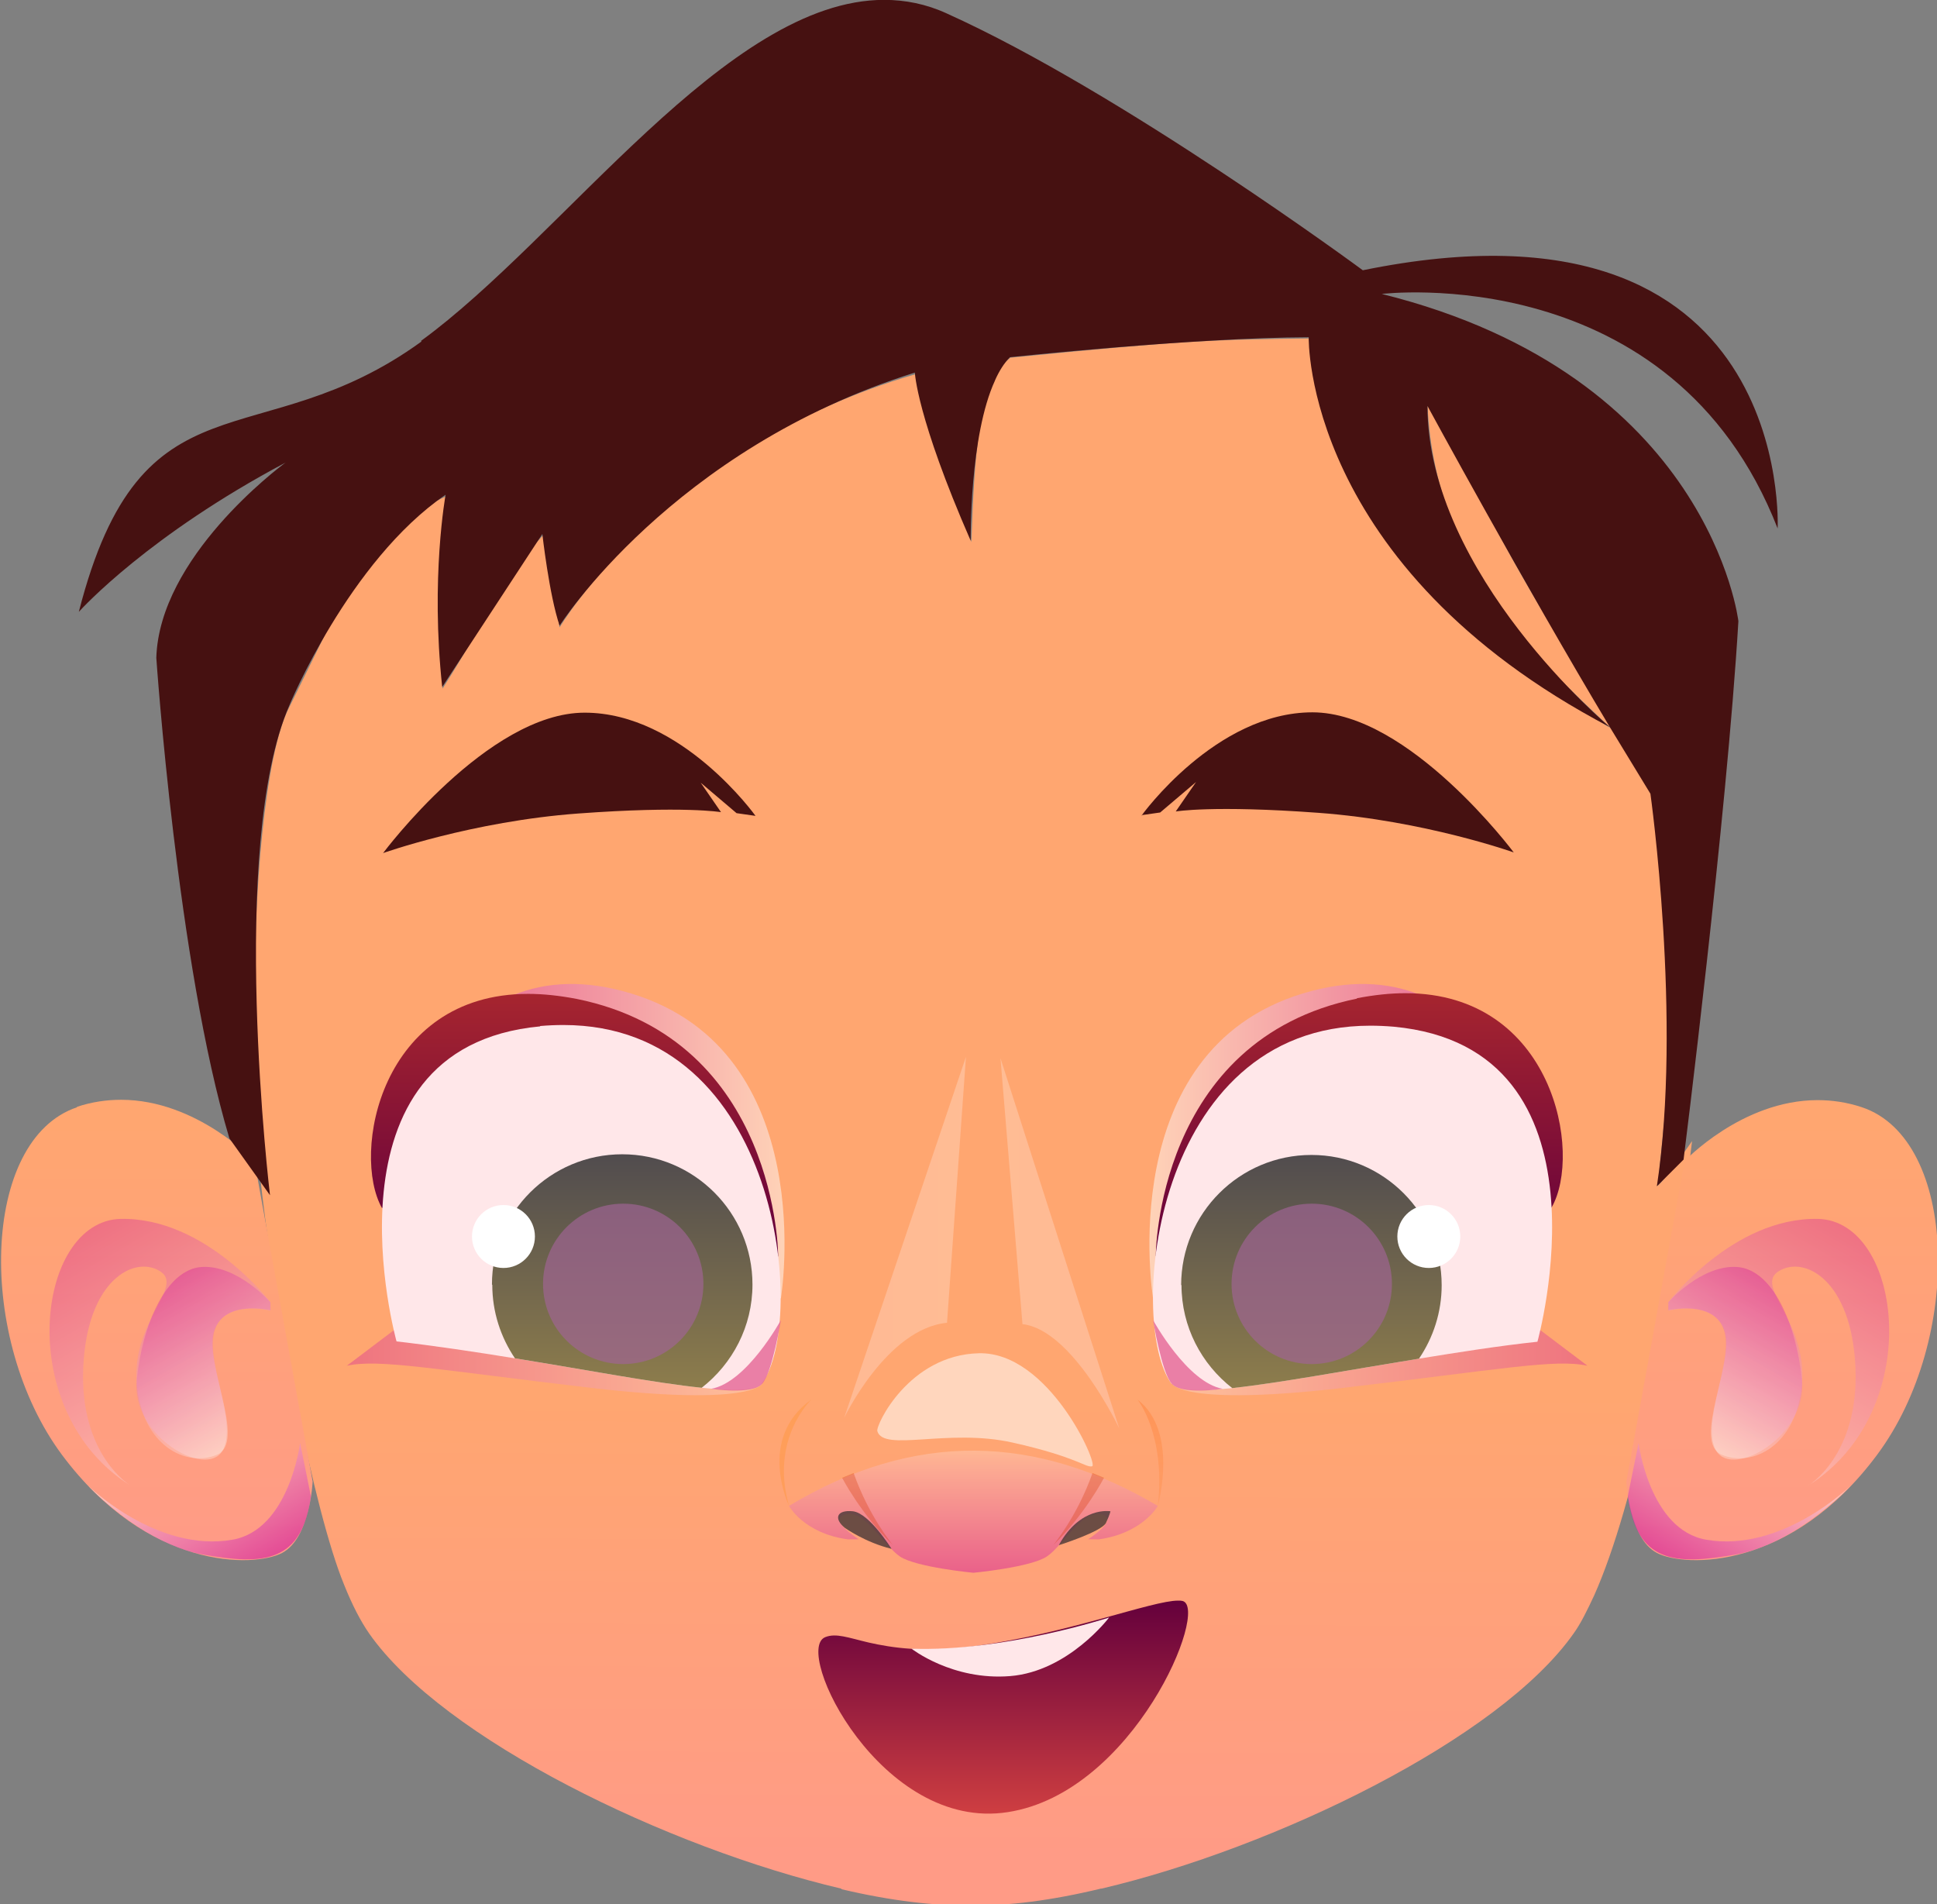 <svg version="1.1" viewBox="0 0 5.725 5.627" xmlns="http://www.w3.org/2000/svg" xmlns:xlink="http://www.w3.org/1999/xlink">
  <rect x="0" y="0" width="5.725" height="5.627" fill="#808080" stroke="none"/>
  <defs>
    <linearGradient id="linearGradient6662" x2=".919" y2=".002" gradientTransform="matrix(0 -5.125 5.125 0 2.871 5.632)" gradientUnits="userSpaceOnUse">
      <stop style="stop-color:#ff9b86" offset="0"/>
      <stop style="stop-color:#ff9b86" offset=".034"/>
      <stop style="stop-color:#ffa670" offset=".325"/>
      <stop style="stop-color:#ffa670" offset=".921"/>
      <stop style="stop-color:#ffa670" offset="1"/>
    </linearGradient>
    <linearGradient id="linearGradient6728" x2="1" gradientTransform="matrix(0 -1.359 1.359 0 5.267 4.61)" gradientUnits="userSpaceOnUse">
      <stop style="stop-color:#ff9b86" offset="0"/>
      <stop style="stop-color:#ff9b86" offset=".034"/>
      <stop style="stop-color:#ffa670" offset=".953"/>
      <stop style="stop-color:#ffa670" offset="1"/>
    </linearGradient>
    <linearGradient id="linearGradient6758" x2="1" gradientTransform="matrix(.383 -.663 .663 .383 5.072 4.289)" gradientUnits="userSpaceOnUse">
      <stop style="stop-color:#fff" offset="0"/>
      <stop style="stop-color:#ca00a4" offset=".994"/>
      <stop style="stop-color:#ca00a4" offset="1"/>
    </linearGradient>
    <linearGradient id="linearGradient6792" x2="1" gradientTransform="matrix(.26 -.45 .45 .26 4.986 4.245)" gradientUnits="userSpaceOnUse">
      <stop style="stop-color:#fff" offset="0"/>
      <stop style="stop-color:#ca00a4" offset=".994"/>
      <stop style="stop-color:#ca00a4" offset="1"/>
    </linearGradient>
    <linearGradient id="linearGradient6826" x2="1" gradientTransform="matrix(.228 -.395 .395 .228 4.979 4.634)" gradientUnits="userSpaceOnUse">
      <stop style="stop-color:#ca00a4" offset="0"/>
      <stop style="stop-color:#ca00a4" offset=".006"/>
      <stop style="stop-color:#fff" offset="1"/>
    </linearGradient>
    <linearGradient id="linearGradient6862" x2="1" gradientTransform="matrix(0 -1.359 -1.359 0 .463 4.61)" gradientUnits="userSpaceOnUse">
      <stop style="stop-color:#ff9b86" offset="0"/>
      <stop style="stop-color:#ff9b86" offset=".034"/>
      <stop style="stop-color:#ffa670" offset=".953"/>
      <stop style="stop-color:#ffa670" offset="1"/>
    </linearGradient>
    <linearGradient id="linearGradient6892" x2="1" gradientTransform="matrix(-.383 -.663 -.663 .383 .658 4.289)" gradientUnits="userSpaceOnUse">
      <stop style="stop-color:#fff" offset="0"/>
      <stop style="stop-color:#ca00a4" offset=".994"/>
      <stop style="stop-color:#ca00a4" offset="1"/>
    </linearGradient>
    <linearGradient id="linearGradient6926" x2="1" gradientTransform="matrix(-.26 -.45 -.45 .26 .745 4.245)" gradientUnits="userSpaceOnUse">
      <stop style="stop-color:#fff" offset="0"/>
      <stop style="stop-color:#ca00a4" offset=".994"/>
      <stop style="stop-color:#ca00a4" offset="1"/>
    </linearGradient>
    <linearGradient id="linearGradient6960" x2="1" gradientTransform="matrix(-.228 -.395 -.395 .228 .751 4.634)" gradientUnits="userSpaceOnUse">
      <stop style="stop-color:#ca00a4" offset="0"/>
      <stop style="stop-color:#ca00a4" offset=".006"/>
      <stop style="stop-color:#fff" offset="1"/>
    </linearGradient>
    <linearGradient id="linearGradient7026" x2="1" gradientTransform="matrix(1.167,0,0,1.167,3.398,3.373)" gradientUnits="userSpaceOnUse">
      <stop style="stop-color:#fff" offset="0"/>
      <stop style="stop-color:#ca00a4" offset=".994"/>
      <stop style="stop-color:#ca00a4" offset="1"/>
    </linearGradient>
    <linearGradient id="linearGradient7060" x2="1" gradientTransform="matrix(1.228,0,0,1.228,3.464,4.027)" gradientUnits="userSpaceOnUse">
      <stop style="stop-color:#fff" offset="0"/>
      <stop style="stop-color:#ca00a4" offset=".994"/>
      <stop style="stop-color:#ca00a4" offset="1"/>
    </linearGradient>
    <linearGradient id="linearGradient7092" x2="1" gradientTransform="matrix(0 -.776 .776 0 4.017 3.712)" gradientUnits="userSpaceOnUse">
      <stop style="stop-color:#64003c" offset="0"/>
      <stop style="stop-color:#a6252f" offset="1"/>
    </linearGradient>
    <radialGradient id="radialGradient7116" cx="1020" cy="5789" r="145.9" gradientTransform="matrix(.098 0 0 -.089 -4.206 43.6)">
      <stop style="stop-color:#fff0eb" offset="0"/>
      <stop style="stop-color:#fff0eb" offset=".034"/>
      <stop style="stop-color:#ffe7e9" offset=".977"/>
      <stop style="stop-color:#ffe7e9" offset="1"/>
    </radialGradient>
    <linearGradient id="linearGradient7138" x2="1" gradientTransform="matrix(0 -.689 .689 0 3.877 4.101)" gradientUnits="userSpaceOnUse">
      <stop style="stop-color:#8c7c4c" offset="0"/>
      <stop style="stop-color:#8c7c4c" offset=".016"/>
      <stop style="stop-color:#514c4e" offset="1"/>
    </linearGradient>
    <linearGradient id="linearGradient7204" x2="1" gradientTransform="matrix(-1.167,0,0,1.167,2.319,3.373)" gradientUnits="userSpaceOnUse">
      <stop style="stop-color:#fff" offset="0"/>
      <stop style="stop-color:#ca00a4" offset=".994"/>
      <stop style="stop-color:#ca00a4" offset="1"/>
    </linearGradient>
    <linearGradient id="linearGradient7238" x2="1" gradientTransform="matrix(-1.228,0,0,1.228,2.253,4.027)" gradientUnits="userSpaceOnUse">
      <stop style="stop-color:#fff" offset="0"/>
      <stop style="stop-color:#ca00a4" offset=".994"/>
      <stop style="stop-color:#ca00a4" offset="1"/>
    </linearGradient>
    <linearGradient id="linearGradient7270" x2="1" gradientTransform="matrix(0 -.776 -.776 0 1.699 3.712)" gradientUnits="userSpaceOnUse">
      <stop style="stop-color:#64003c" offset="0"/>
      <stop style="stop-color:#a6252f" offset="1"/>
    </linearGradient>
    <radialGradient id="radialGradient7294" cx="714.6" cy="5789" r="145.9" gradientTransform="matrix(.098 0 0 -.089 -4.206 43.6)">
      <stop style="stop-color:#fff0eb" offset="0"/>
      <stop style="stop-color:#fff0eb" offset=".034"/>
      <stop style="stop-color:#ffe7e9" offset=".977"/>
      <stop style="stop-color:#ffe7e9" offset="1"/>
    </radialGradient>
    <linearGradient id="linearGradient7316" x2="1" gradientTransform="matrix(0 -.689 -.689 0 1.84 4.101)" gradientUnits="userSpaceOnUse">
      <stop style="stop-color:#8c7c4c" offset="0"/>
      <stop style="stop-color:#8c7c4c" offset=".016"/>
      <stop style="stop-color:#514c4e" offset="1"/>
    </linearGradient>
    <linearGradient id="linearGradient7530" x2="1" gradientTransform="matrix(0 -.629 .629 0 2.965 5.359)" gradientUnits="userSpaceOnUse">
      <stop style="stop-color:#ce3e41" offset="0"/>
      <stop style="stop-color:#64003c" offset="1"/>
    </linearGradient>
    <radialGradient id="radialGradient7554" cx="40.4" cy="757.7" r="3.422" gradientTransform="scale(1.83 .546)">
      <stop style="stop-color:#fff0eb" offset="0"/>
      <stop style="stop-color:#fff0eb" offset=".034"/>
      <stop style="stop-color:#ffe7e9" offset=".977"/>
      <stop style="stop-color:#ffe7e9" offset="1"/>
    </radialGradient>
    <linearGradient id="linearGradient8642" x2="1" gradientTransform="matrix(0 -.314 .314 0 3.399 4.45)" gradientUnits="userSpaceOnUse">
      <stop style="stop-color:#ff7f2a;stop-opacity:.656" offset="0"/>
      <stop style="stop-color:#ff6c1a" offset="1"/>
    </linearGradient>
    <linearGradient id="linearGradient1420" x2="1" gradientTransform="matrix(0 -.361 .361 0 2.877 4.649)" gradientUnits="userSpaceOnUse">
      <stop style="stop-color:#ca00a4" offset="0"/>
      <stop style="stop-color:#ca00a4" offset=".006"/>
      <stop style="stop-color:#ffd3c4" offset="1"/>
    </linearGradient>
    <linearGradient id="linearGradient2410" x1="78.14" x2="85.35" y1="270" y2="270" gradientTransform="matrix(-.052 0 0 -.043 6.913 15.29)" gradientUnits="userSpaceOnUse" xlink:href="#radialGradient7554"/>
    <linearGradient id="linearGradient2437" x1="77.71" x2="85.83" y1="268.7" y2="268.7" gradientTransform="matrix(.043 0 0 -.043 -.404 15.29)" gradientUnits="userSpaceOnUse" xlink:href="#radialGradient7554"/>
    <radialGradient id="radialGradient16060" cx="178.6" cy="3350" r="11.71" gradientTransform="matrix(.171 0 0 -.051 -4.206 43.6)" xlink:href="#radialGradient7554"/>
  </defs>
  <path id="facePathId" d="m2.984 1.059c-0.094 0.071-0.104 0.297-0.113 0.543-0.074-0.238-0.115-0.318-0.166-0.496-0.737 0.215-1.051 0.748-1.051 0.748-0.051-0.271-0.031-0.139-0.049-0.272-0.13 0.137-0.159 0.237-0.297 0.453-0.017-0.249 0.017-0.351 0.01-0.568-0.172 0.074-0.32 0.317-0.33 0.353l-0.133 0.27c-0.072 0.137-0.106 0.548-0.103 0.91 0.001 0.163 8.731e-4 0.339 0.023 0.531 0.042 0.355 0.152 0.933 0.242 1.152 0.024 0.06 0.049 0.108 0.074 0.144 0.219 0.313 0.884 0.634 1.395 0.754l0.002 0.002c0.144 0.034 0.277 0.05 0.383 0.047 0.106 0.003 0.238-0.014 0.383-0.049h0.002c0.51-0.12 1.175-0.441 1.395-0.754 0.021-0.029 0.04-0.068 0.061-0.113 0.12-0.269 0.226-0.797 0.289-1.342-0.024 0.036-0.122 0.17-0.1 0.121 0.034-0.359 0.068-0.552-0.006-1.133-0.053-0.141-0.445-0.639-0.677-1.236-0.008 0.532 0.333 0.828 0.543 1.028-0.617-0.365-0.836-0.728-0.877-1.152-0.306 0.003-0.403 0.008-0.898 0.057z" style="fill:url(#linearGradient6662)"/>
  <g id="gr_ears" class="covered pointer-cursor">
    <path d="m4.979 3.431-0.172 0.947s0.007 0.167 0.09 0.211c0.083 0.044 0.398 0.051 0.651-0.29 0.254-0.341 0.24-0.932-0.045-1.027-0.045-0.015-0.089-0.021-0.131-0.021-0.224 0-0.394 0.181-0.394 0.181" style="fill:url(#linearGradient6728)"/>
    <path d="m4.931 3.848s0.191-0.251 0.442-0.246c0.251 0.005 0.32 0.571-0.03 0.789 0 0 0.152-0.089 0.141-0.349-0.011-0.26-0.151-0.332-0.226-0.286-0.075 0.045 0.083 0.147 0.068 0.332-0.015 0.185-0.147 0.249-0.237 0.211-0.09-0.038 0.041-0.276 0.008-0.368-0.034-0.092-0.165-0.058-0.165-0.058z" opacity=".3" style="fill-rule:evenodd;fill:url(#linearGradient6758)"/>
    <path d="m4.931 3.848s0.097-0.11 0.202-0.104c0.106 0.006 0.176 0.168 0.193 0.334 0.016 0.166-0.204 0.291-0.253 0.21-0.049-0.081 0.053-0.268 0.022-0.358-0.03-0.09-0.165-0.058-0.165-0.058z" opacity=".3" style="fill-rule:evenodd;fill:url(#linearGradient6792)"/>
    <path d="m4.811 4.422 0.032-0.158s0.032 0.257 0.2 0.286c0.224 0.039 0.427-0.16 0.427-0.16s-0.16 0.172-0.341 0.204-0.291 0.023-0.318-0.173" opacity=".5" style="fill-rule:evenodd;fill:url(#linearGradient6826)"/>
    <path d="m0.228 3.272c-0.285 0.095-0.298 0.686-0.045 1.027 0.254 0.341 0.568 0.334 0.651 0.29 0.083-0.044 0.09-0.211 0.09-0.211l-0.172-0.947s-0.17-0.181-0.394-0.181c-0.042 0-0.086 0.006-0.131 0.021" style="fill:url(#linearGradient6862)"/>
    <path d="m0.799 3.848s-0.191-0.251-0.442-0.246c-0.251 0.005-0.32 0.571 0.03 0.789 0 0-0.152-0.089-0.141-0.349 0.011-0.26 0.151-0.332 0.226-0.286 0.075 0.045-0.083 0.147-0.068 0.332 0.015 0.185 0.147 0.249 0.237 0.211 0.09-0.038-0.041-0.276-0.008-0.368 0.034-0.092 0.165-0.058 0.165-0.058z" opacity=".3" style="fill-rule:evenodd;fill:url(#linearGradient6892)"/>
    <path d="m0.799 3.848s-0.097-0.11-0.202-0.104c-0.105 0.006-0.176 0.168-0.193 0.334-0.016 0.166 0.204 0.291 0.253 0.21 0.049-0.081-0.053-0.268-0.022-0.358 0.03-0.09 0.165-0.058 0.165-0.058z" opacity=".3" style="fill-rule:evenodd;fill:url(#linearGradient6926)"/>
    <path d="m0.919 4.422-0.032-0.158s-0.032 0.257-0.2 0.286c-0.224 0.039-0.427-0.16-0.427-0.16s0.16 0.172 0.341 0.204c0.18 0.032 0.291 0.023 0.318-0.173" opacity=".5" style="fill-rule:evenodd;fill:url(#linearGradient6960)"/>
  </g>
  <g id="gr_eyes" class="covered pointer-cursor">
    <path d="m3.408 3.837s-0.12-0.73 0.442-0.901c0.554-0.169 0.714 0.476 0.714 0.476z" opacity=".5" style="fill:url(#linearGradient7026)"/>
    <path d="m3.464 4.089s0.03 0.067 0.5 0.013c0.47-0.055 0.633-0.087 0.728-0.066l-0.139-0.105z" opacity=".3" style="fill:url(#linearGradient7060)"/>
    <path d="m4.011 2.951c-0.595 0.121-0.595 0.761-0.595 0.761l1.17-0.144c0.092-0.16 0.005-0.633-0.432-0.633-0.044 0-0.092 0.005-0.144 0.015" style="fill:url(#linearGradient7092)"/>
    <path d="m3.464 4.089c0.016 0.021 0.082 0.023 0.178 0.013 0.139-0.015 0.342-0.053 0.552-0.087 0.117-0.019 0.237-0.038 0.35-0.05 0 0 0.244-0.869-0.425-0.931-0.024-0.002-0.047-0.003-0.069-0.003-0.643 9.67e-5 -0.721 0.878-0.587 1.059" style="fill:url(#radialGradient7116)"/>
    <path d="m3.492 3.797c0 0.124 0.059 0.234 0.15 0.305 0.139-0.015 0.342-0.053 0.552-0.087 0.042-0.062 0.067-0.137 0.067-0.217 0-0.212-0.172-0.385-0.385-0.385-0.212 0-0.385 0.172-0.385 0.385" style="fill:url(#linearGradient7138)"/>
    <path d="m3.408 3.901s0.101 0.185 0.206 0.203c0 0-0.121 0.019-0.151-0.015-0.03-0.034-0.055-0.188-0.055-0.188" opacity=".8" style="fill:#e56595"/>
    <circle transform="scale(1,-1)" cx="4.223" cy="-3.654" r=".093" fill="#fff" style="stroke-width:.093"/>
    <circle transform="scale(1,-1)" cx="3.877" cy="-3.794" r=".237" opacity=".68" style="fill:#a16595"/>
    <path d="m2.308 3.837s0.12-0.73-0.442-0.901c-0.554-0.169-0.714 0.476-0.714 0.476z" opacity=".5" style="fill:url(#linearGradient7204)"/>
    <path d="m2.253 4.089s-0.03 0.067-0.5 0.013c-0.47-0.055-0.633-0.087-0.728-0.066l0.139-0.105z" opacity=".3" style="fill:url(#linearGradient7238)"/>
    <path d="m1.13 3.569 1.17 0.144s-9.34e-5 -0.64-0.595-0.761c-0.052-0.01-0.1-0.015-0.144-0.015-0.437 0-0.523 0.472-0.432 0.633" style="fill:url(#linearGradient7270)"/>
    <path d="m1.597 3.033c-0.668 0.062-0.425 0.931-0.425 0.931 0.113 0.013 0.233 0.031 0.35 0.05 0.211 0.034 0.414 0.073 0.552 0.087 0.096 0.01 0.162 0.009 0.178-0.013 0.134-0.181 0.056-1.059-0.587-1.059-0.022 0-0.045 0.001-0.069 0.003" style="fill:url(#radialGradient7294)"/>
    <path d="m2.308 3.901s-0.101 0.185-0.206 0.203c0 0 0.121 0.019 0.151-0.015 0.03-0.034 0.055-0.188 0.055-0.188" opacity=".8" style="fill:#e56595"/>
    <path d="m1.455 3.797c0 0.08 0.025 0.155 0.067 0.217 0.211 0.034 0.414 0.073 0.552 0.087 0.091-0.071 0.15-0.181 0.15-0.305 0-0.212-0.172-0.385-0.385-0.385-0.212 0-0.385 0.172-0.385 0.385" style="fill:url(#linearGradient7316)"/>
    <circle transform="scale(1,-1)" cx="1.488" cy="-3.654" r=".093" fill="#fff" style="stroke-width:.093"/>
    <circle transform="scale(1,-1)" cx="1.842" cy="-3.794" r=".237" opacity=".68" style="fill:#a16595"/>
  </g>
  <g id="gr_mouth" class="covered pointer-cursor">
    <path d="m2.886 4.864c-0.154 0.021-0.251 0.005-0.318-0.01-0.06-0.014-0.097-0.029-0.129-0.016-0.097 0.039 0.166 0.576 0.54 0.517 0.373-0.058 0.597-0.604 0.516-0.624-0.004-9.334e-4 -0.008-0.001-0.013-0.001-0.077 0-0.322 0.096-0.597 0.134" style="fill:url(#linearGradient7530)"/>
    <path d="m2.694 4.872s0.121 0.095 0.292 0.081c0.172-0.014 0.292-0.173 0.292-0.173s-0.313 0.102-0.584 0.092" style="fill:url(#radialGradient16060)"/>
  </g>
  <g id="gr_hair" class="covered pointer-cursor">
    <path d="m1.246 1.009c-0.482 0.35-0.827 0.072-1.013 0.799 0.012-0.013 0.208-0.227 0.611-0.441-0.022 0.016-0.373 0.28-0.382 0.577 0 0 0.062 0.906 0.216 1.42l0.12 0.168s-0.124-1.03 0.057-1.447c0 0 0.176-0.427 0.462-0.623 0 0-0.045 0.246-0.01 0.568l0.296-0.452s0.02 0.18 0.051 0.271c0 0 0.331-0.522 1.05-0.748 0 0 0.005 0.131 0.165 0.497 0 0-0.004-0.31 0.072-0.474v-3.733e-4c0.012-0.027 0.027-0.051 0.044-0.068 0 0 0.544-0.058 0.883-0.059 0 0-0.016 0.677 0.89 1.152 0 0-0.538-0.45-0.539-0.949 0 0 0.285 0.525 0.539 0.949 0.042 0.069 0.082 0.135 0.12 0.197 0 0 0.094 0.671 0.019 1.16l0.079-0.079s0.128-1.017 0.162-1.591c0 0-0.084-0.726-1.054-0.967 0 0 0.859-0.105 1.17 0.693 0 0 0.051-1.024-1.226-0.763 0 0-0.711-0.525-1.23-0.759-0.061-0.028-0.123-0.04-0.185-0.04-0.464 9.334e-5 -0.945 0.699-1.369 1.008" style="fill:#461111;stroke-width:.093"/>
  </g>
  <g id="gr_eyebrows" class="covered pointer-cursor">
    <path d="m3.373 2.409 0.056-0.008 0.106-0.09-0.06 0.087s0.109-0.019 0.422 0.004c0.313 0.023 0.577 0.117 0.577 0.117s-0.309-0.414-0.595-0.414c-0.286 0-0.505 0.305-0.505 0.305" style="fill:#461111;stroke-width:.093"/>
    <path d="m1.132 2.521s0.264-0.094 0.577-0.117c0.313-0.023 0.422-0.004 0.422-0.004l-0.06-0.087 0.106 0.09 0.056 0.008s-0.218-0.305-0.505-0.305c-0.286 0-0.595 0.414-0.595 0.414" style="fill:#461111;stroke-width:.093"/>
  </g>
  <g id="gr_nose" class="covered pointer-cursor">
    <path d="m2.332 4.45s0.043 0.081 0.174 0.099l0.032-3.027e-4s-0.096-0.061-0.038-0.074c0.058-0.013 0.112 0.093 0.16 0.125 0.048 0.032 0.217 0.048 0.217 0.048s0.169-0.016 0.217-0.048c0.048-0.032 0.102-0.137 0.16-0.125 0.058 0.013-0.038 0.074-0.038 0.074l0.032 3.027e-4c0.131-0.019 0.174-0.099 0.174-0.099-0.36-0.212-0.718-0.223-1.09 0" opacity=".4" style="fill:url(#linearGradient1420);stroke-width:.043"/>
    <path d="m2.593 4.229c0.018 0.063 0.209-0.009 0.4 0.034 0.192 0.043 0.216 0.075 0.235 0.07 0.019-0.005-0.128-0.339-0.335-0.334-0.207 0.005-0.305 0.213-0.3 0.23" style="fill:#ffd6bd;stroke-width:.043"/>
    <path d="m3.13 4.566s0.127-0.04 0.139-0.066c0.012-0.026 0.013-0.034 0.013-0.034s-0.088-0.016-0.152 0.099" opacity=".8" style="fill:#483737;stroke-width:.043"/>
    <path d="m2.497 4.515s0.06 0.043 0.138 0.062c0 0-0.065-0.105-0.114-0.111-0.049-0.005-0.057 0.022-0.024 0.049" opacity=".8" style="fill:#483737;stroke-width:.043"/>
    <path d="m2.332 4.45s-0.096-0.199 0.066-0.314c0 0-0.123 0.115-0.066 0.314" opacity=".3" style="fill:#ff8d21;stroke-width:.043"/>
    <path d="m3.422 4.45s0.063-0.22-0.06-0.314c0 0 0.084 0.103 0.06 0.314" opacity=".3" style="fill:url(#linearGradient8642);stroke-width:.043"/>
    <path d="m3.113 4.566s0.071-0.085 0.116-0.213l0.034 0.014s-0.055 0.107-0.15 0.199" opacity=".3" style="fill:#d43400;stroke-width:.043"/>
    <path d="m3.308 4.221s-0.138-0.292-0.286-0.308l-0.065-0.786z" opacity=".3" style="fill:url(#linearGradient2437);stroke-width:.043"/>
    <path d="m2.495 4.19s0.126-0.264 0.304-0.281l0.056-0.786z" opacity=".3" style="fill:url(#linearGradient2410);stroke-width:.047"/>
    <path d="m2.639 4.566s-0.071-0.085-0.116-0.213l-0.034 0.014s0.055 0.107 0.15 0.199" opacity=".3" style="fill:#d43400;stroke-width:.043"/>
  </g>
</svg>
